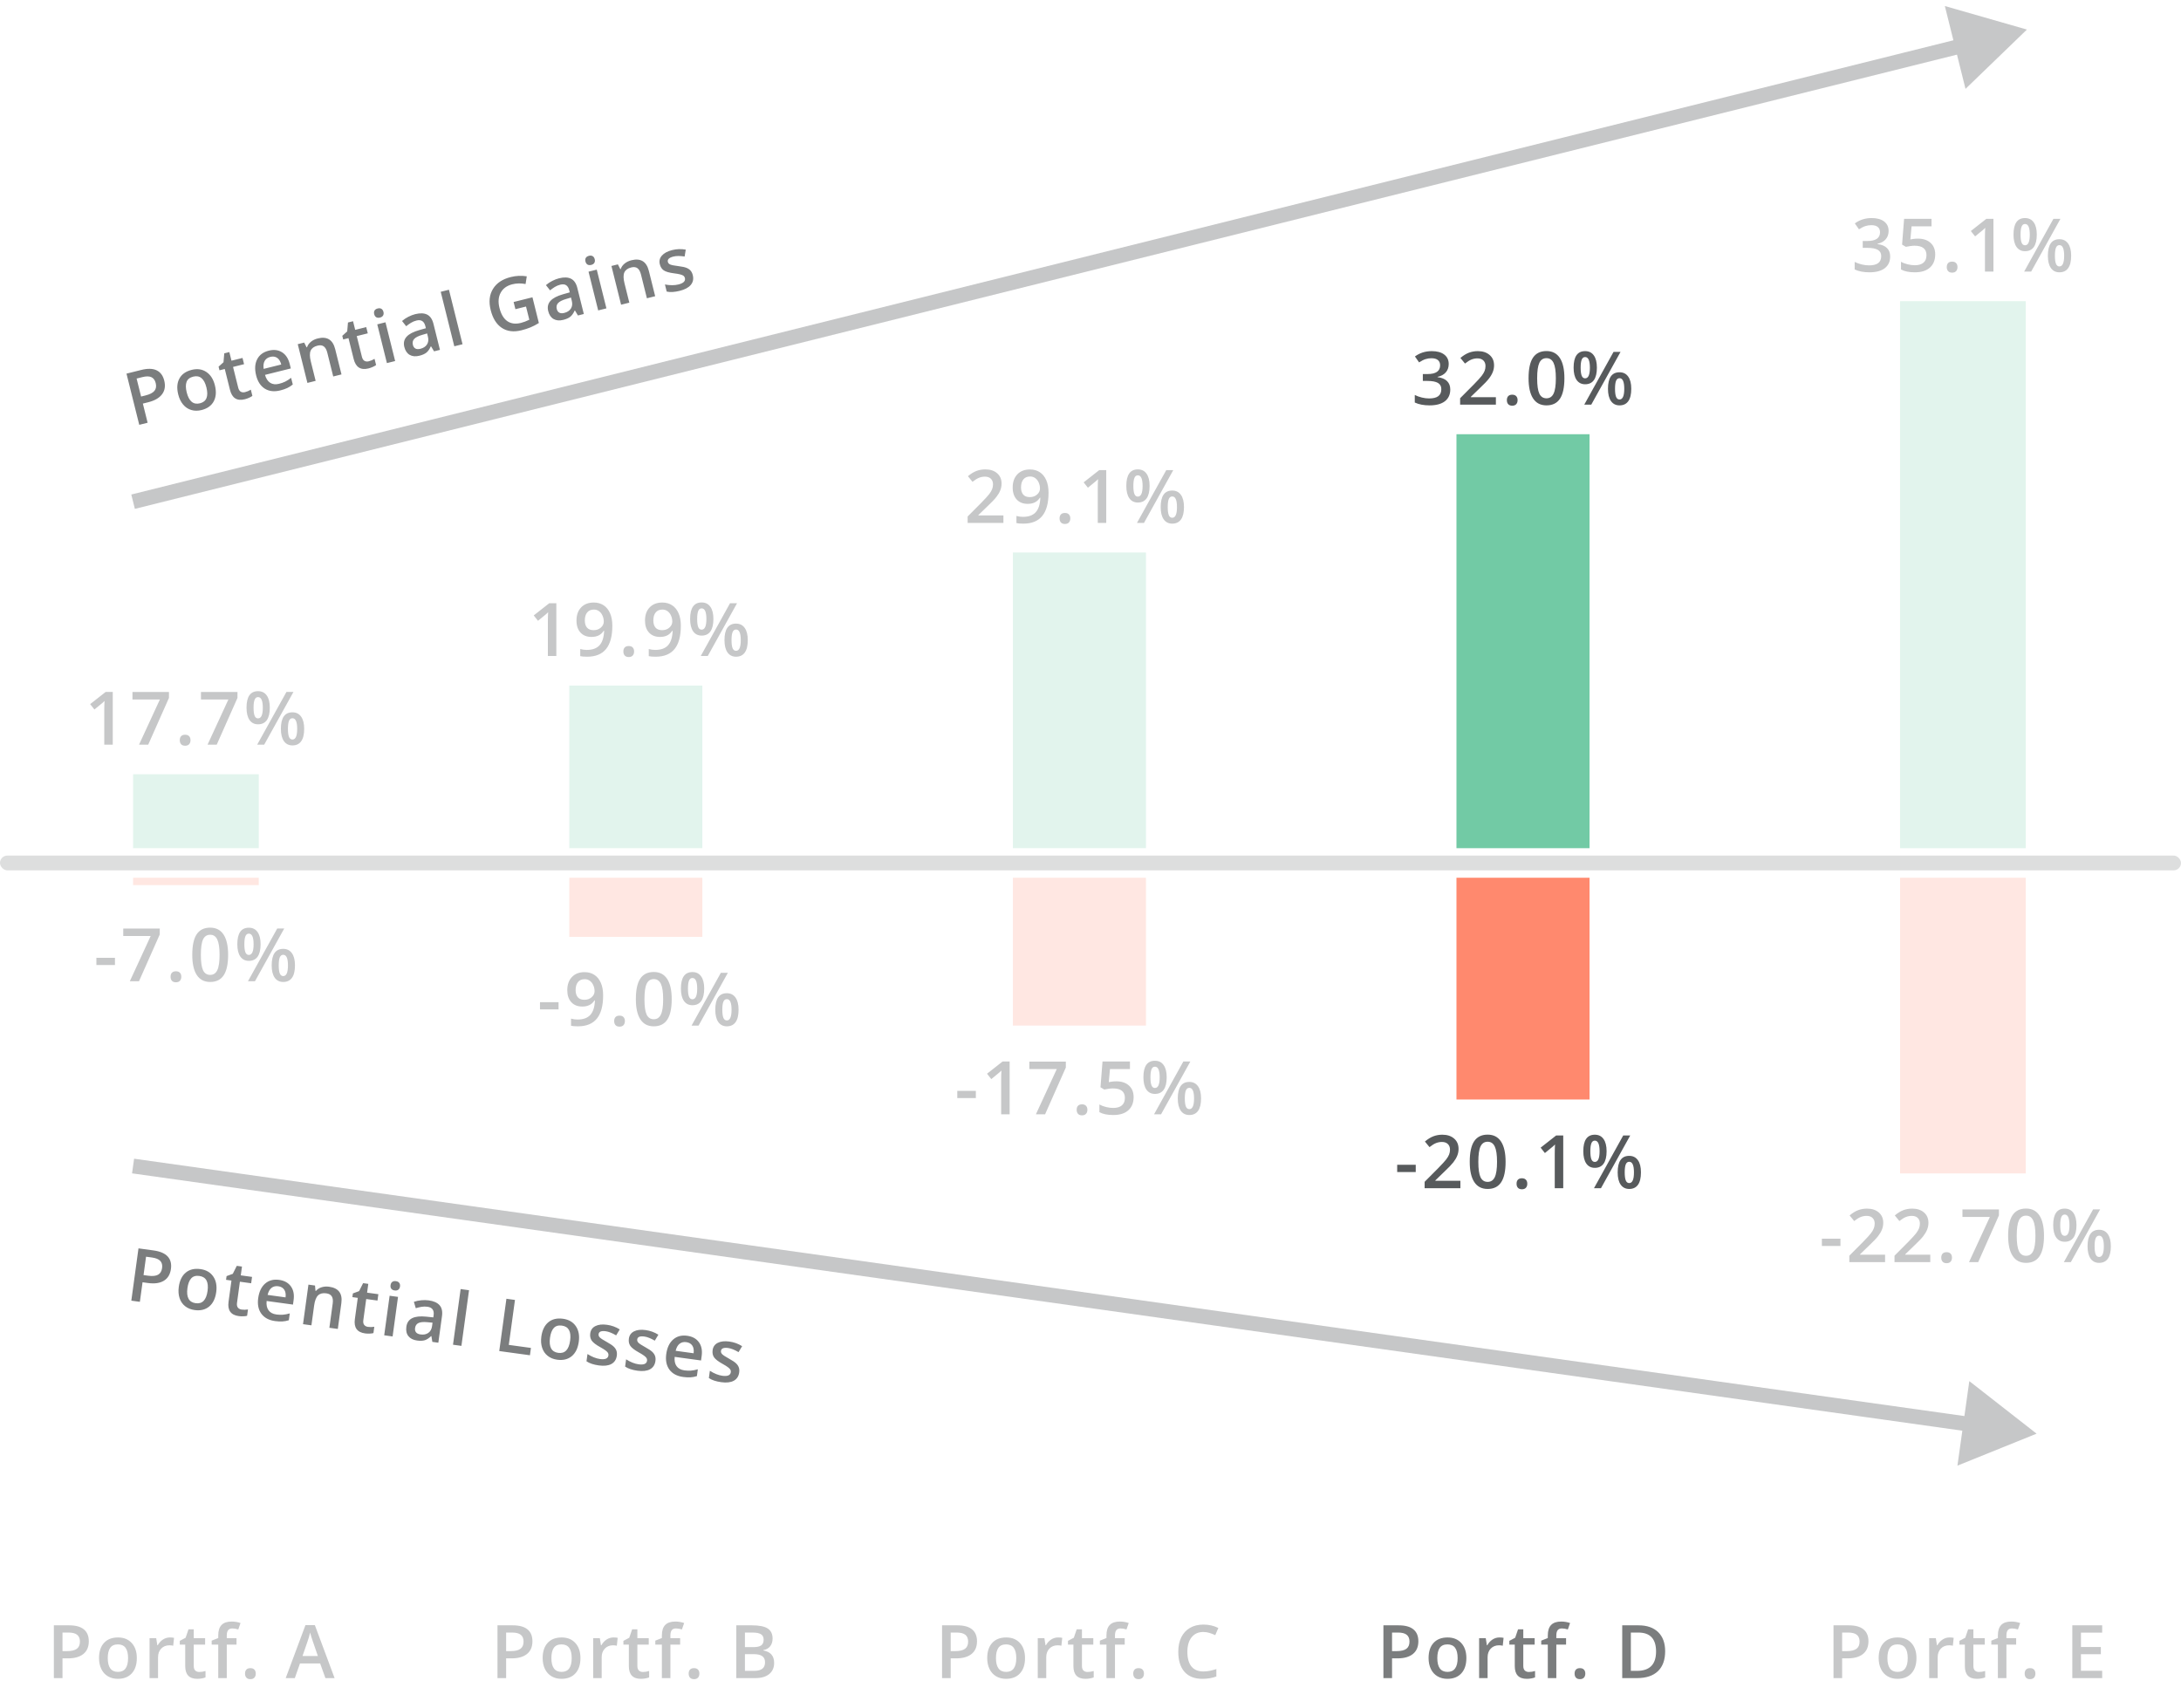 <svg width="295" height="231" viewBox="0 0 295 231" fill="none" xmlns="http://www.w3.org/2000/svg">
<path d="M22.217 51.491C22.397 52.215 22.299 52.828 21.921 53.331C21.543 53.835 20.917 54.196 20.042 54.414L19.322 54.593L19.968 57.185L18.836 57.467L17.108 50.541L19.103 50.043C19.968 49.828 20.66 49.843 21.178 50.09C21.699 50.336 22.045 50.803 22.217 51.491ZM19.084 53.641L19.686 53.491C20.267 53.346 20.668 53.139 20.89 52.869C21.111 52.599 21.168 52.249 21.061 51.82C20.962 51.422 20.766 51.155 20.474 51.02C20.182 50.885 19.778 50.881 19.264 51.01L18.477 51.206L19.084 53.641ZM29.067 52.123C29.28 52.979 29.227 53.702 28.908 54.292C28.589 54.881 28.038 55.274 27.254 55.469C26.765 55.591 26.304 55.588 25.873 55.461C25.442 55.334 25.074 55.088 24.769 54.725C24.464 54.361 24.243 53.907 24.107 53.36C23.895 52.511 23.947 51.793 24.264 51.207C24.581 50.622 25.136 50.23 25.929 50.032C26.687 49.843 27.348 49.939 27.912 50.318C28.476 50.694 28.861 51.296 29.067 52.123ZM25.253 53.074C25.555 54.284 26.152 54.777 27.046 54.555C27.931 54.334 28.222 53.619 27.921 52.409C27.622 51.212 27.027 50.725 26.137 50.947C25.669 51.063 25.368 51.303 25.234 51.665C25.102 52.026 25.109 52.496 25.253 53.074ZM33.146 53.044C33.417 52.976 33.678 52.866 33.929 52.713L34.138 53.551C34.028 53.636 33.88 53.72 33.693 53.803C33.509 53.889 33.313 53.958 33.105 54.01C32.05 54.273 31.384 53.849 31.107 52.737L30.403 49.913L29.687 50.092L29.564 49.599L30.23 49L30.333 47.797L31.02 47.626L31.311 48.791L32.803 48.419L33.013 49.263L31.521 49.635L32.22 52.439C32.287 52.708 32.403 52.89 32.568 52.987C32.735 53.079 32.928 53.098 33.146 53.044ZM37.913 52.811C37.099 53.015 36.401 52.937 35.822 52.578C35.245 52.215 34.853 51.617 34.645 50.783C34.431 49.927 34.477 49.201 34.781 48.605C35.086 48.009 35.611 47.619 36.356 47.433C37.048 47.26 37.646 47.334 38.152 47.654C38.658 47.974 39.003 48.502 39.186 49.238L39.336 49.84L35.845 50.71C35.987 51.215 36.222 51.572 36.55 51.783C36.877 51.99 37.275 52.035 37.746 51.917C38.055 51.84 38.336 51.74 38.587 51.617C38.84 51.49 39.103 51.32 39.376 51.108L39.602 52.013C39.362 52.21 39.11 52.37 38.846 52.493C38.581 52.616 38.27 52.722 37.913 52.811ZM36.566 48.276C36.212 48.364 35.956 48.547 35.797 48.825C35.642 49.102 35.597 49.461 35.663 49.9L38.041 49.307C37.927 48.876 37.741 48.575 37.484 48.404C37.226 48.231 36.92 48.188 36.566 48.276ZM46.19 50.647L45.072 50.926L44.269 47.704C44.168 47.3 44.011 47.019 43.797 46.861C43.586 46.702 43.304 46.667 42.95 46.755C42.479 46.872 42.17 47.097 42.021 47.429C41.872 47.762 41.88 48.255 42.043 48.908L42.694 51.519L41.58 51.797L40.274 46.557L41.145 46.339L41.473 46.987L41.53 46.973C41.626 46.684 41.802 46.436 42.059 46.227C42.315 46.019 42.62 45.871 42.974 45.783C44.231 45.469 45.019 45.952 45.338 47.231L46.19 50.647ZM49.879 48.872C50.15 48.804 50.411 48.694 50.661 48.541L50.871 49.38C50.761 49.464 50.612 49.548 50.425 49.632C50.242 49.718 50.046 49.786 49.838 49.839C48.783 50.102 48.117 49.677 47.839 48.565L47.135 45.742L46.42 45.92L46.297 45.427L46.963 44.828L47.066 43.625L47.753 43.454L48.043 44.62L49.536 44.248L49.746 45.091L48.254 45.463L48.953 48.268C49.02 48.536 49.136 48.718 49.301 48.815C49.468 48.907 49.661 48.926 49.879 48.872ZM53.447 48.838L52.334 49.115L51.028 43.876L52.141 43.598L53.447 48.838ZM50.615 42.504C50.566 42.305 50.581 42.138 50.662 42.004C50.745 41.869 50.888 41.776 51.091 41.726C51.286 41.677 51.451 41.693 51.586 41.774C51.723 41.854 51.816 41.993 51.866 42.192C51.913 42.382 51.895 42.545 51.812 42.683C51.732 42.818 51.593 42.909 51.398 42.958C51.196 43.008 51.026 42.994 50.889 42.914C50.754 42.83 50.662 42.693 50.615 42.504ZM58.711 47.526L58.306 46.852L58.268 46.861C58.095 47.243 57.895 47.524 57.669 47.705C57.441 47.882 57.127 48.021 56.726 48.121C56.211 48.25 55.773 48.211 55.414 48.005C55.057 47.799 54.815 47.442 54.688 46.933C54.554 46.393 54.653 45.936 54.985 45.561C55.318 45.186 55.892 44.884 56.706 44.654L57.604 44.4L57.535 44.12C57.451 43.785 57.31 43.556 57.111 43.431C56.915 43.302 56.652 43.278 56.324 43.36C56.055 43.427 55.808 43.531 55.581 43.671C55.354 43.812 55.141 43.964 54.94 44.128L54.381 43.422C54.629 43.203 54.912 43.013 55.231 42.853C55.549 42.69 55.858 42.571 56.158 42.496C56.825 42.33 57.363 42.35 57.774 42.556C58.187 42.761 58.472 43.175 58.627 43.797L59.507 47.327L58.711 47.526ZM56.864 47.181C57.268 47.08 57.564 46.887 57.751 46.602C57.941 46.314 57.985 45.965 57.883 45.558L57.77 45.103L57.104 45.299C56.584 45.449 56.224 45.633 56.024 45.85C55.825 46.064 55.766 46.332 55.847 46.654C55.905 46.888 56.02 47.053 56.191 47.147C56.361 47.239 56.586 47.25 56.864 47.181ZM62.562 46.565L61.449 46.843L59.611 39.471L60.724 39.193L62.562 46.565ZM69.471 40.852L72.019 40.217L72.886 43.694C72.504 43.934 72.126 44.131 71.755 44.283C71.387 44.436 70.981 44.567 70.535 44.678C69.487 44.94 68.601 44.832 67.878 44.354C67.154 43.874 66.651 43.068 66.369 41.938C66.091 40.823 66.195 39.871 66.679 39.083C67.163 38.291 67.967 37.755 69.091 37.475C69.815 37.294 70.535 37.263 71.251 37.379L71.089 38.421C70.462 38.302 69.867 38.313 69.305 38.453C68.566 38.637 68.04 39.015 67.726 39.587C67.412 40.158 67.355 40.846 67.556 41.652C67.767 42.498 68.121 43.094 68.616 43.441C69.114 43.783 69.726 43.863 70.453 43.682C70.819 43.591 71.2 43.447 71.594 43.252L71.148 41.466L69.713 41.824L69.471 40.852ZM78.172 42.674L77.767 41.999L77.73 42.009C77.556 42.391 77.357 42.672 77.13 42.853C76.902 43.03 76.588 43.169 76.187 43.269C75.672 43.398 75.235 43.359 74.875 43.153C74.518 42.947 74.276 42.59 74.15 42.081C74.015 41.541 74.114 41.084 74.447 40.709C74.779 40.334 75.353 40.032 76.168 39.802L77.066 39.548L76.996 39.268C76.912 38.933 76.771 38.703 76.572 38.579C76.376 38.45 76.113 38.426 75.785 38.508C75.516 38.575 75.269 38.679 75.042 38.819C74.816 38.96 74.602 39.112 74.401 39.276L73.843 38.57C74.09 38.35 74.373 38.161 74.692 38.001C75.01 37.837 75.32 37.718 75.62 37.644C76.286 37.477 76.825 37.498 77.235 37.704C77.648 37.909 77.933 38.323 78.088 38.946L78.968 42.475L78.172 42.674ZM76.325 42.329C76.729 42.228 77.025 42.035 77.212 41.75C77.402 41.462 77.446 41.113 77.344 40.706L77.231 40.251L76.565 40.447C76.046 40.597 75.686 40.781 75.485 40.998C75.287 41.212 75.228 41.48 75.308 41.803C75.366 42.036 75.481 42.2 75.652 42.295C75.823 42.387 76.047 42.398 76.325 42.329ZM82.024 41.713L80.91 41.991L79.604 36.751L80.717 36.473L82.024 41.713ZM79.191 35.379C79.142 35.18 79.157 35.014 79.238 34.88C79.322 34.745 79.465 34.652 79.667 34.602C79.862 34.553 80.027 34.569 80.162 34.649C80.299 34.729 80.392 34.868 80.442 35.068C80.489 35.257 80.471 35.421 80.388 35.559C80.308 35.693 80.17 35.785 79.974 35.833C79.772 35.884 79.602 35.869 79.465 35.789C79.33 35.706 79.239 35.569 79.191 35.379ZM88.618 40.069L87.5 40.348L86.697 37.126C86.596 36.722 86.439 36.441 86.225 36.283C86.014 36.124 85.732 36.089 85.378 36.177C84.907 36.294 84.598 36.519 84.449 36.851C84.301 37.184 84.308 37.677 84.471 38.33L85.122 40.941L84.008 41.218L82.702 35.978L83.574 35.761L83.901 36.409L83.958 36.395C84.054 36.106 84.23 35.858 84.487 35.649C84.743 35.441 85.049 35.293 85.402 35.205C86.659 34.891 87.448 35.374 87.766 36.653L88.618 40.069ZM93.704 37.216C93.831 37.728 93.743 38.167 93.439 38.535C93.134 38.9 92.634 39.169 91.939 39.342C91.241 39.516 90.654 39.55 90.178 39.444L89.938 38.482C90.625 38.613 91.234 38.612 91.764 38.48C92.45 38.309 92.741 38.016 92.638 37.603C92.605 37.47 92.539 37.369 92.441 37.299C92.343 37.23 92.196 37.169 91.998 37.118C91.801 37.066 91.533 37.019 91.193 36.977C90.532 36.893 90.064 36.761 89.791 36.581C89.521 36.4 89.34 36.123 89.247 35.751C89.135 35.302 89.229 34.91 89.527 34.574C89.828 34.234 90.29 33.986 90.912 33.831C91.528 33.677 92.142 33.657 92.754 33.769L92.603 34.698C91.979 34.605 91.475 34.607 91.089 34.703C90.502 34.849 90.25 35.09 90.333 35.425C90.374 35.589 90.485 35.709 90.665 35.785C90.848 35.86 91.221 35.933 91.786 36.003C92.26 36.063 92.613 36.138 92.843 36.228C93.074 36.318 93.259 36.443 93.4 36.602C93.539 36.759 93.641 36.963 93.704 37.216Z" fill="#7B7D7E"/>
<path d="M274.159 4L263.059 0.817L265.853 12.021L274.159 4ZM18.242 68.835L265.668 7.148L265.184 5.207L17.758 66.895L18.242 68.835Z" fill="#C6C7C8"/>
<path d="M23.121 171.649C23.02 172.388 22.7 172.921 22.163 173.248C21.625 173.575 20.909 173.677 20.016 173.555L19.281 173.454L18.918 176.1L17.762 175.942L18.731 168.869L20.767 169.148C21.651 169.269 22.288 169.541 22.677 169.962C23.069 170.384 23.217 170.946 23.121 171.649ZM19.414 172.482L20.028 172.566C20.622 172.647 21.071 172.604 21.377 172.435C21.683 172.267 21.865 171.963 21.925 171.525C21.981 171.118 21.898 170.798 21.677 170.564C21.457 170.33 21.083 170.177 20.558 170.105L19.755 169.995L19.414 172.482ZM29.246 174.78C29.127 175.654 28.809 176.305 28.294 176.734C27.778 177.163 27.12 177.323 26.321 177.213C25.821 177.145 25.394 176.971 25.041 176.693C24.689 176.414 24.438 176.05 24.289 175.599C24.141 175.148 24.105 174.644 24.181 174.086C24.3 173.219 24.615 172.572 25.127 172.146C25.639 171.72 26.3 171.562 27.109 171.673C27.883 171.779 28.462 172.113 28.845 172.675C29.228 173.233 29.362 173.935 29.246 174.78ZM25.352 174.246C25.183 175.482 25.555 176.162 26.467 176.287C27.37 176.411 27.906 175.855 28.076 174.62C28.243 173.397 27.872 172.724 26.962 172.599C26.485 172.534 26.117 172.644 25.858 172.931C25.601 173.218 25.433 173.656 25.352 174.246ZM32.692 177.149C32.969 177.187 33.252 177.182 33.541 177.133L33.424 177.989C33.291 178.026 33.122 178.049 32.917 178.057C32.715 178.069 32.508 178.06 32.295 178.031C31.218 177.884 30.757 177.242 30.912 176.107L31.307 173.224L30.577 173.124L30.646 172.621L31.486 172.312L32.028 171.233L32.73 171.329L32.567 172.519L34.091 172.728L33.973 173.589L32.449 173.38L32.057 176.244C32.019 176.518 32.059 176.731 32.176 176.882C32.297 177.03 32.469 177.119 32.692 177.149ZM37.205 178.704C36.373 178.59 35.754 178.259 35.35 177.71C34.949 177.159 34.806 176.458 34.923 175.607C35.043 174.733 35.355 174.076 35.858 173.635C36.362 173.195 36.995 173.027 37.756 173.131C38.462 173.228 38.991 173.519 39.342 174.004C39.693 174.489 39.816 175.107 39.714 175.859L39.629 176.473L36.064 175.985C36.009 176.506 36.094 176.925 36.321 177.242C36.547 177.556 36.901 177.746 37.381 177.811C37.697 177.855 37.995 177.866 38.273 177.845C38.556 177.821 38.863 177.761 39.195 177.666L39.068 178.59C38.773 178.684 38.48 178.739 38.188 178.755C37.897 178.771 37.569 178.754 37.205 178.704ZM37.638 173.993C37.277 173.943 36.971 174.018 36.72 174.217C36.473 174.416 36.298 174.732 36.196 175.165L38.624 175.498C38.679 175.055 38.618 174.707 38.442 174.453C38.267 174.195 37.999 174.042 37.638 173.993ZM45.693 179.768L44.551 179.612L45.002 176.322C45.059 175.909 45.017 175.59 44.877 175.364C44.74 175.138 44.491 175 44.13 174.951C43.65 174.885 43.279 174.979 43.017 175.232C42.756 175.485 42.579 175.946 42.488 176.613L42.123 179.279L40.986 179.123L41.719 173.773L42.609 173.895L42.673 174.618L42.731 174.626C42.927 174.393 43.183 174.228 43.498 174.13C43.814 174.032 44.153 174.008 44.514 174.057C45.797 174.233 46.35 174.974 46.171 176.28L45.693 179.768ZM49.777 179.49C50.054 179.528 50.338 179.522 50.627 179.473L50.51 180.329C50.376 180.367 50.207 180.39 50.002 180.398C49.8 180.409 49.593 180.401 49.38 180.372C48.303 180.224 47.842 179.583 47.998 178.447L48.393 175.564L47.662 175.464L47.731 174.961L48.572 174.652L49.114 173.573L49.815 173.669L49.652 174.86L51.176 175.068L51.058 175.929L49.534 175.721L49.142 178.584C49.104 178.859 49.144 179.071 49.262 179.222C49.383 179.37 49.554 179.459 49.777 179.49ZM53.103 180.783L51.967 180.627L52.7 175.277L53.836 175.433L53.103 180.783ZM52.826 173.85C52.854 173.647 52.93 173.498 53.055 173.404C53.183 173.309 53.35 173.276 53.556 173.305C53.756 173.332 53.904 173.408 53.998 173.533C54.096 173.658 54.131 173.822 54.103 174.025C54.077 174.219 53.999 174.364 53.871 174.462C53.746 174.556 53.584 174.59 53.384 174.562C53.178 174.534 53.025 174.457 52.928 174.332C52.833 174.204 52.8 174.044 52.826 173.85ZM58.478 181.519L58.352 180.743L58.314 180.738C58.011 181.028 57.721 181.215 57.443 181.299C57.166 181.379 56.823 181.391 56.413 181.335C55.888 181.263 55.496 181.065 55.238 180.74C54.983 180.416 54.892 179.995 54.963 179.475C55.038 178.924 55.3 178.536 55.748 178.312C56.196 178.087 56.841 178.019 57.683 178.108L58.611 178.206L58.65 177.92C58.697 177.579 58.651 177.313 58.513 177.123C58.379 176.93 58.144 176.811 57.808 176.765C57.534 176.728 57.266 176.732 57.003 176.778C56.74 176.824 56.486 176.886 56.238 176.964L55.982 176.101C56.293 175.989 56.626 175.918 56.982 175.888C57.338 175.855 57.669 175.859 57.976 175.901C58.656 175.994 59.149 176.213 59.453 176.557C59.761 176.901 59.871 177.391 59.784 178.027L59.29 181.631L58.478 181.519ZM56.891 180.513C57.303 180.57 57.65 180.501 57.929 180.306C58.213 180.108 58.383 179.801 58.44 179.385L58.504 178.921L57.813 178.855C57.275 178.802 56.872 178.838 56.605 178.966C56.341 179.091 56.187 179.318 56.142 179.647C56.109 179.885 56.155 180.081 56.279 180.232C56.403 180.381 56.607 180.474 56.891 180.513ZM62.41 182.058L61.273 181.902L62.305 174.375L63.441 174.531L62.41 182.058ZM67.528 182.759L68.497 175.686L69.653 175.845L68.82 181.926L71.814 182.336L71.678 183.327L67.528 182.759ZM78.286 181.497C78.167 182.371 77.849 183.023 77.334 183.452C76.818 183.88 76.161 184.04 75.361 183.93C74.861 183.862 74.434 183.689 74.082 183.41C73.729 183.132 73.478 182.767 73.33 182.317C73.181 181.866 73.145 181.361 73.221 180.804C73.34 179.936 73.656 179.289 74.167 178.863C74.679 178.437 75.34 178.28 76.149 178.39C76.923 178.496 77.502 178.83 77.885 179.392C78.268 179.951 78.402 180.652 78.286 181.497ZM74.392 180.964C74.223 182.199 74.595 182.879 75.507 183.004C76.41 183.128 76.947 182.572 77.116 181.337C77.283 180.115 76.912 179.441 76.003 179.317C75.525 179.251 75.157 179.362 74.898 179.648C74.641 179.935 74.473 180.374 74.392 180.964ZM83.429 183.385C83.358 183.907 83.112 184.282 82.693 184.511C82.275 184.736 81.711 184.8 81.001 184.703C80.288 184.605 79.731 184.419 79.328 184.144L79.463 183.162C80.052 183.538 80.617 183.763 81.159 183.838C81.859 183.933 82.238 183.77 82.296 183.348C82.314 183.212 82.291 183.094 82.226 182.993C82.161 182.892 82.046 182.781 81.882 182.66C81.718 182.539 81.486 182.396 81.187 182.23C80.604 181.907 80.219 181.611 80.032 181.342C79.849 181.074 79.783 180.75 79.835 180.369C79.898 179.911 80.13 179.581 80.533 179.38C80.938 179.176 81.459 179.118 82.094 179.205C82.723 179.291 83.301 179.5 83.827 179.831L83.342 180.637C82.797 180.32 82.329 180.134 81.935 180.08C81.335 179.998 81.012 180.128 80.965 180.469C80.942 180.637 81 180.79 81.139 180.927C81.281 181.065 81.601 181.271 82.099 181.546C82.517 181.778 82.817 181.978 82.997 182.148C83.178 182.317 83.304 182.502 83.375 182.702C83.446 182.899 83.464 183.127 83.429 183.385ZM88.653 184.1C88.582 184.623 88.336 184.998 87.917 185.227C87.499 185.452 86.935 185.516 86.225 185.419C85.513 185.321 84.955 185.135 84.552 184.859L84.687 183.877C85.276 184.254 85.841 184.479 86.383 184.553C87.083 184.649 87.462 184.486 87.52 184.063C87.538 183.928 87.515 183.81 87.45 183.709C87.385 183.608 87.271 183.497 87.106 183.376C86.942 183.255 86.711 183.111 86.411 182.945C85.828 182.622 85.443 182.326 85.257 182.058C85.073 181.79 85.007 181.465 85.06 181.085C85.122 180.627 85.355 180.297 85.757 180.096C86.163 179.892 86.683 179.833 87.319 179.92C87.948 180.007 88.525 180.215 89.051 180.547L88.566 181.353C88.022 181.035 87.553 180.849 87.159 180.796C86.559 180.713 86.236 180.843 86.189 181.185C86.166 181.353 86.224 181.505 86.363 181.643C86.505 181.78 86.825 181.987 87.323 182.262C87.742 182.493 88.041 182.694 88.222 182.863C88.402 183.032 88.528 183.217 88.599 183.418C88.671 183.615 88.689 183.842 88.653 184.1ZM92.398 186.264C91.566 186.15 90.947 185.819 90.543 185.271C90.142 184.72 90 184.018 90.116 183.167C90.236 182.293 90.548 181.636 91.052 181.196C91.556 180.755 92.188 180.587 92.949 180.692C93.656 180.788 94.184 181.079 94.535 181.564C94.886 182.049 95.01 182.668 94.907 183.419L94.823 184.033L91.257 183.545C91.202 184.067 91.288 184.486 91.514 184.802C91.74 185.116 92.094 185.306 92.574 185.372C92.89 185.415 93.188 185.426 93.467 185.405C93.749 185.381 94.056 185.322 94.388 185.226L94.262 186.15C93.966 186.244 93.673 186.299 93.381 186.315C93.09 186.331 92.762 186.314 92.398 186.264ZM92.831 181.553C92.47 181.503 92.164 181.578 91.913 181.777C91.666 181.976 91.491 182.292 91.389 182.725L93.818 183.058C93.872 182.615 93.811 182.267 93.636 182.013C93.461 181.756 93.192 181.602 92.831 181.553ZM99.982 185.652C99.911 186.174 99.665 186.55 99.246 186.778C98.828 187.004 98.264 187.068 97.554 186.97C96.842 186.873 96.284 186.686 95.881 186.411L96.016 185.429C96.605 185.805 97.171 186.031 97.712 186.105C98.412 186.201 98.791 186.037 98.849 185.615C98.867 185.48 98.844 185.361 98.779 185.26C98.714 185.16 98.6 185.049 98.435 184.928C98.271 184.806 98.04 184.663 97.74 184.497C97.157 184.174 96.772 183.878 96.585 183.61C96.402 183.341 96.336 183.017 96.389 182.636C96.451 182.178 96.684 181.849 97.086 181.648C97.492 181.444 98.012 181.385 98.648 181.472C99.276 181.558 99.854 181.767 100.38 182.099L99.895 182.905C99.351 182.587 98.882 182.401 98.488 182.347C97.888 182.265 97.565 182.395 97.518 182.737C97.495 182.905 97.553 183.057 97.692 183.194C97.834 183.332 98.154 183.539 98.652 183.814C99.07 184.045 99.37 184.246 99.55 184.415C99.731 184.584 99.857 184.769 99.928 184.969C99.999 185.166 100.018 185.394 99.982 185.652Z" fill="#7B7D7E"/>
<path d="M275.467 193.935L266.368 186.826L264.76 198.26L275.467 193.935ZM17.861 158.721L266.415 193.672L266.694 191.692L18.139 156.74L17.861 158.721Z" fill="#C6C7C8"/>
<rect y="115.734" width="295" height="2" rx="1" fill="#DDDEDE"/>
<path d="M12.012 222.02C12.012 222.765 11.768 223.336 11.28 223.733C10.792 224.131 10.097 224.329 9.195 224.329H8.453V227H7.286V219.861H9.341C10.233 219.861 10.901 220.044 11.343 220.408C11.789 220.773 12.012 221.31 12.012 222.02ZM8.453 223.348H9.073C9.672 223.348 10.111 223.243 10.391 223.035C10.671 222.827 10.811 222.501 10.811 222.059C10.811 221.648 10.686 221.342 10.435 221.141C10.184 220.939 9.794 220.838 9.263 220.838H8.453V223.348ZM18.506 224.29C18.506 225.172 18.28 225.861 17.827 226.355C17.375 226.85 16.745 227.098 15.938 227.098C15.433 227.098 14.987 226.984 14.6 226.756C14.212 226.528 13.915 226.201 13.706 225.774C13.498 225.348 13.394 224.853 13.394 224.29C13.394 223.414 13.618 222.731 14.068 222.239C14.517 221.748 15.15 221.502 15.967 221.502C16.748 221.502 17.367 221.754 17.823 222.259C18.278 222.76 18.506 223.437 18.506 224.29ZM14.575 224.29C14.575 225.537 15.036 226.16 15.957 226.16C16.869 226.16 17.324 225.537 17.324 224.29C17.324 223.056 16.865 222.439 15.947 222.439C15.466 222.439 15.116 222.599 14.898 222.918C14.683 223.237 14.575 223.694 14.575 224.29ZM22.969 221.502C23.2 221.502 23.39 221.518 23.54 221.551L23.427 222.62C23.265 222.581 23.096 222.562 22.92 222.562C22.461 222.562 22.088 222.711 21.802 223.011C21.518 223.31 21.377 223.699 21.377 224.178V227H20.229V221.6H21.128L21.279 222.552H21.338C21.517 222.229 21.75 221.974 22.036 221.785C22.326 221.596 22.637 221.502 22.969 221.502ZM26.957 226.17C27.237 226.17 27.517 226.126 27.797 226.038V226.902C27.67 226.958 27.506 227.003 27.304 227.039C27.105 227.078 26.899 227.098 26.684 227.098C25.597 227.098 25.053 226.525 25.053 225.379V222.469H24.316V221.961L25.107 221.541L25.497 220.398H26.206V221.6H27.744V222.469H26.206V225.359C26.206 225.636 26.274 225.841 26.41 225.975C26.55 226.105 26.733 226.17 26.957 226.17ZM31.991 222.469H30.673V227H29.52V222.469H28.632V221.932L29.52 221.58V221.229C29.52 220.59 29.67 220.118 29.97 219.812C30.269 219.503 30.727 219.349 31.342 219.349C31.745 219.349 32.143 219.415 32.533 219.549L32.23 220.418C31.947 220.327 31.677 220.281 31.42 220.281C31.16 220.281 30.969 220.363 30.849 220.525C30.731 220.685 30.673 220.926 30.673 221.248V221.6H31.991V222.469ZM33.143 226.39C33.143 226.152 33.205 225.97 33.329 225.843C33.452 225.716 33.631 225.652 33.866 225.652C34.103 225.652 34.284 225.719 34.408 225.853C34.532 225.983 34.593 226.162 34.593 226.39C34.593 226.621 34.53 226.805 34.403 226.941C34.279 227.075 34.1 227.142 33.866 227.142C33.631 227.142 33.452 227.075 33.329 226.941C33.205 226.808 33.143 226.624 33.143 226.39ZM44.016 227L43.303 225.018H40.574L39.876 227H38.645L41.316 219.832H42.586L45.257 227H44.016ZM42.996 224.012L42.327 222.068C42.278 221.938 42.21 221.733 42.122 221.453C42.037 221.173 41.979 220.968 41.946 220.838C41.858 221.238 41.73 221.676 41.56 222.151L40.916 224.012H42.996Z" fill="#C6C7C8"/>
<path d="M72.017 222.02C72.017 222.765 71.773 223.336 71.285 223.733C70.796 224.131 70.102 224.329 69.2 224.329H68.458V227H67.291V219.861H69.346C70.238 219.861 70.906 220.044 71.348 220.408C71.794 220.773 72.017 221.31 72.017 222.02ZM68.458 223.348H69.078C69.677 223.348 70.116 223.243 70.396 223.035C70.676 222.827 70.816 222.501 70.816 222.059C70.816 221.648 70.691 221.342 70.44 221.141C70.189 220.939 69.799 220.838 69.268 220.838H68.458V223.348ZM78.511 224.29C78.511 225.172 78.285 225.861 77.832 226.355C77.38 226.85 76.75 227.098 75.943 227.098C75.438 227.098 74.992 226.984 74.605 226.756C74.217 226.528 73.919 226.201 73.711 225.774C73.503 225.348 73.399 224.853 73.399 224.29C73.399 223.414 73.623 222.731 74.073 222.239C74.522 221.748 75.155 221.502 75.972 221.502C76.753 221.502 77.372 221.754 77.827 222.259C78.283 222.76 78.511 223.437 78.511 224.29ZM74.58 224.29C74.58 225.537 75.041 226.16 75.962 226.16C76.874 226.16 77.329 225.537 77.329 224.29C77.329 223.056 76.87 222.439 75.952 222.439C75.471 222.439 75.121 222.599 74.903 222.918C74.688 223.237 74.58 223.694 74.58 224.29ZM82.973 221.502C83.205 221.502 83.395 221.518 83.545 221.551L83.432 222.62C83.27 222.581 83.1 222.562 82.925 222.562C82.466 222.562 82.093 222.711 81.806 223.011C81.523 223.31 81.382 223.699 81.382 224.178V227H80.234V221.6H81.133L81.284 222.552H81.343C81.522 222.229 81.754 221.974 82.041 221.785C82.331 221.596 82.641 221.502 82.973 221.502ZM86.962 226.17C87.242 226.17 87.522 226.126 87.802 226.038V226.902C87.675 226.958 87.511 227.003 87.309 227.039C87.11 227.078 86.904 227.098 86.689 227.098C85.602 227.098 85.058 226.525 85.058 225.379V222.469H84.321V221.961L85.112 221.541L85.502 220.398H86.21V221.6H87.748V222.469H86.21V225.359C86.21 225.636 86.279 225.841 86.415 225.975C86.555 226.105 86.738 226.17 86.962 226.17ZM91.996 222.469H90.678V227H89.525V222.469H88.637V221.932L89.525 221.58V221.229C89.525 220.59 89.675 220.118 89.975 219.812C90.274 219.503 90.731 219.349 91.347 219.349C91.75 219.349 92.147 219.415 92.538 219.549L92.235 220.418C91.952 220.327 91.682 220.281 91.425 220.281C91.164 220.281 90.974 220.363 90.853 220.525C90.736 220.685 90.678 220.926 90.678 221.248V221.6H91.996V222.469ZM93.148 226.39C93.148 226.152 93.21 225.97 93.334 225.843C93.457 225.716 93.636 225.652 93.871 225.652C94.108 225.652 94.289 225.719 94.413 225.853C94.536 225.983 94.598 226.162 94.598 226.39C94.598 226.621 94.535 226.805 94.408 226.941C94.284 227.075 94.105 227.142 93.871 227.142C93.636 227.142 93.457 227.075 93.334 226.941C93.21 226.808 93.148 226.624 93.148 226.39ZM99.593 219.861H101.712C102.695 219.861 103.404 220.005 103.841 220.291C104.28 220.577 104.5 221.03 104.5 221.648C104.5 222.065 104.392 222.412 104.178 222.688C103.963 222.965 103.653 223.139 103.25 223.211V223.26C103.751 223.354 104.119 223.541 104.353 223.821C104.591 224.098 104.71 224.474 104.71 224.949C104.71 225.59 104.485 226.093 104.036 226.458C103.59 226.819 102.968 227 102.171 227H99.593V219.861ZM100.76 222.811H101.883C102.371 222.811 102.727 222.734 102.952 222.581C103.177 222.425 103.289 222.161 103.289 221.79C103.289 221.455 103.167 221.212 102.923 221.062C102.682 220.913 102.298 220.838 101.77 220.838H100.76V222.811ZM100.76 223.758V226.019H102C102.488 226.019 102.856 225.926 103.103 225.74C103.354 225.551 103.479 225.255 103.479 224.852C103.479 224.48 103.352 224.205 103.098 224.026C102.845 223.847 102.459 223.758 101.941 223.758H100.76Z" fill="#C6C7C8"/>
<path d="M132.149 222.02C132.149 222.765 131.905 223.336 131.417 223.733C130.928 224.131 130.233 224.329 129.332 224.329H128.589V227H127.422V219.861H129.478C130.37 219.861 131.037 220.044 131.48 220.408C131.926 220.773 132.149 221.31 132.149 222.02ZM128.589 223.348H129.21C129.809 223.348 130.248 223.243 130.528 223.035C130.808 222.827 130.948 222.501 130.948 222.059C130.948 221.648 130.823 221.342 130.572 221.141C130.321 220.939 129.931 220.838 129.4 220.838H128.589V223.348ZM138.643 224.29C138.643 225.172 138.417 225.861 137.964 226.355C137.512 226.85 136.882 227.098 136.074 227.098C135.57 227.098 135.124 226.984 134.737 226.756C134.349 226.528 134.051 226.201 133.843 225.774C133.635 225.348 133.53 224.853 133.53 224.29C133.53 223.414 133.755 222.731 134.204 222.239C134.654 221.748 135.287 221.502 136.104 221.502C136.885 221.502 137.503 221.754 137.959 222.259C138.415 222.76 138.643 223.437 138.643 224.29ZM134.712 224.29C134.712 225.537 135.173 226.16 136.094 226.16C137.005 226.16 137.461 225.537 137.461 224.29C137.461 223.056 137.002 222.439 136.084 222.439C135.602 222.439 135.252 222.599 135.034 222.918C134.82 223.237 134.712 223.694 134.712 224.29ZM143.105 221.502C143.336 221.502 143.527 221.518 143.677 221.551L143.564 222.62C143.401 222.581 143.232 222.562 143.056 222.562C142.597 222.562 142.225 222.711 141.938 223.011C141.655 223.31 141.513 223.699 141.513 224.178V227H140.366V221.6H141.264L141.416 222.552H141.474C141.653 222.229 141.886 221.974 142.173 221.785C142.462 221.596 142.773 221.502 143.105 221.502ZM147.094 226.17C147.374 226.17 147.654 226.126 147.934 226.038V226.902C147.807 226.958 147.643 227.003 147.441 227.039C147.242 227.078 147.036 227.098 146.821 227.098C145.733 227.098 145.19 226.525 145.19 225.379V222.469H144.453V221.961L145.244 221.541L145.634 220.398H146.342V221.6H147.88V222.469H146.342V225.359C146.342 225.636 146.411 225.841 146.547 225.975C146.687 226.105 146.87 226.17 147.094 226.17ZM152.128 222.469H150.81V227H149.657V222.469H148.769V221.932L149.657 221.58V221.229C149.657 220.59 149.807 220.118 150.106 219.812C150.406 219.503 150.863 219.349 151.479 219.349C151.882 219.349 152.279 219.415 152.67 219.549L152.367 220.418C152.084 220.327 151.814 220.281 151.557 220.281C151.296 220.281 151.106 220.363 150.985 220.525C150.868 220.685 150.81 220.926 150.81 221.248V221.6H152.128V222.469ZM153.28 226.39C153.28 226.152 153.342 225.97 153.465 225.843C153.589 225.716 153.768 225.652 154.003 225.652C154.24 225.652 154.421 225.719 154.545 225.853C154.668 225.983 154.73 226.162 154.73 226.39C154.73 226.621 154.667 226.805 154.54 226.941C154.416 227.075 154.237 227.142 154.003 227.142C153.768 227.142 153.589 227.075 153.465 226.941C153.342 226.808 153.28 226.624 153.28 226.39ZM162.762 220.76C162.091 220.76 161.564 220.997 161.179 221.473C160.795 221.948 160.603 222.604 160.603 223.44C160.603 224.316 160.787 224.979 161.155 225.428C161.526 225.877 162.062 226.102 162.762 226.102C163.064 226.102 163.357 226.072 163.64 226.014C163.924 225.952 164.218 225.874 164.524 225.779V226.78C163.964 226.992 163.33 227.098 162.62 227.098C161.575 227.098 160.773 226.782 160.213 226.15C159.653 225.516 159.373 224.609 159.373 223.431C159.373 222.688 159.508 222.039 159.778 221.482C160.052 220.926 160.445 220.499 160.96 220.203C161.474 219.907 162.078 219.759 162.771 219.759C163.5 219.759 164.174 219.912 164.793 220.218L164.373 221.189C164.132 221.076 163.876 220.976 163.606 220.892C163.339 220.804 163.058 220.76 162.762 220.76Z" fill="#C6C7C8"/>
<path d="M191.846 222.02C191.846 222.765 191.602 223.336 191.114 223.733C190.625 224.131 189.93 224.329 189.029 224.329H188.287V227H187.12V219.861H189.175C190.067 219.861 190.734 220.044 191.177 220.408C191.623 220.773 191.846 221.31 191.846 222.02ZM188.287 223.348H188.907C189.506 223.348 189.945 223.243 190.225 223.035C190.505 222.827 190.645 222.501 190.645 222.059C190.645 221.648 190.52 221.342 190.269 221.141C190.018 220.939 189.628 220.838 189.097 220.838H188.287V223.348ZM198.34 224.29C198.34 225.172 198.114 225.861 197.661 226.355C197.209 226.85 196.579 227.098 195.771 227.098C195.267 227.098 194.821 226.984 194.434 226.756C194.046 226.528 193.748 226.201 193.54 225.774C193.332 225.348 193.228 224.853 193.228 224.29C193.228 223.414 193.452 222.731 193.901 222.239C194.351 221.748 194.984 221.502 195.801 221.502C196.582 221.502 197.201 221.754 197.656 222.259C198.112 222.76 198.34 223.437 198.34 224.29ZM194.409 224.29C194.409 225.537 194.87 226.16 195.791 226.16C196.702 226.16 197.158 225.537 197.158 224.29C197.158 223.056 196.699 222.439 195.781 222.439C195.299 222.439 194.95 222.599 194.731 222.918C194.517 223.237 194.409 223.694 194.409 224.29ZM202.802 221.502C203.033 221.502 203.224 221.518 203.374 221.551L203.261 222.62C203.099 222.581 202.929 222.562 202.754 222.562C202.295 222.562 201.922 222.711 201.635 223.011C201.352 223.31 201.211 223.699 201.211 224.178V227H200.063V221.6H200.962L201.113 222.552H201.171C201.351 222.229 201.583 221.974 201.87 221.785C202.159 221.596 202.47 221.502 202.802 221.502ZM206.791 226.17C207.071 226.17 207.351 226.126 207.631 226.038V226.902C207.504 226.958 207.34 227.003 207.138 227.039C206.939 227.078 206.733 227.098 206.518 227.098C205.431 227.098 204.887 226.525 204.887 225.379V222.469H204.15V221.961L204.941 221.541L205.331 220.398H206.039V221.6H207.577V222.469H206.039V225.359C206.039 225.636 206.108 225.841 206.244 225.975C206.384 226.105 206.567 226.17 206.791 226.17ZM211.825 222.469H210.507V227H209.354V222.469H208.466V221.932L209.354 221.58V221.229C209.354 220.59 209.504 220.118 209.804 219.812C210.103 219.503 210.56 219.349 211.176 219.349C211.579 219.349 211.976 219.415 212.367 219.549L212.064 220.418C211.781 220.327 211.511 220.281 211.254 220.281C210.993 220.281 210.803 220.363 210.682 220.525C210.565 220.685 210.507 220.926 210.507 221.248V221.6H211.825V222.469ZM212.977 226.39C212.977 226.152 213.039 225.97 213.163 225.843C213.286 225.716 213.465 225.652 213.7 225.652C213.937 225.652 214.118 225.719 214.242 225.853C214.365 225.983 214.427 226.162 214.427 226.39C214.427 226.621 214.364 226.805 214.237 226.941C214.113 227.075 213.934 227.142 213.7 227.142C213.465 227.142 213.286 227.075 213.163 226.941C213.039 226.808 212.977 226.624 212.977 226.39ZM225.227 223.362C225.227 224.541 224.9 225.442 224.246 226.067C223.591 226.689 222.649 227 221.419 227H219.421V219.861H221.629C222.765 219.861 223.648 220.167 224.28 220.779C224.911 221.391 225.227 222.252 225.227 223.362ZM223.997 223.401C223.997 221.692 223.198 220.838 221.599 220.838H220.588V226.019H221.419C223.137 226.019 223.997 225.146 223.997 223.401Z" fill="#7B7D7E"/>
<path d="M252.725 222.02C252.725 222.765 252.481 223.336 251.993 223.733C251.504 224.131 250.809 224.329 249.908 224.329H249.165V227H247.998V219.861H250.054C250.946 219.861 251.613 220.044 252.056 220.408C252.502 220.773 252.725 221.31 252.725 222.02ZM249.165 223.348H249.786C250.385 223.348 250.824 223.243 251.104 223.035C251.384 222.827 251.524 222.501 251.524 222.059C251.524 221.648 251.399 221.342 251.148 221.141C250.897 220.939 250.507 220.838 249.976 220.838H249.165V223.348ZM259.219 224.29C259.219 225.172 258.993 225.861 258.54 226.355C258.088 226.85 257.458 227.098 256.65 227.098C256.146 227.098 255.7 226.984 255.313 226.756C254.925 226.528 254.627 226.201 254.419 225.774C254.211 225.348 254.106 224.853 254.106 224.29C254.106 223.414 254.331 222.731 254.78 222.239C255.229 221.748 255.863 221.502 256.68 221.502C257.461 221.502 258.079 221.754 258.535 222.259C258.991 222.76 259.219 223.437 259.219 224.29ZM255.288 224.29C255.288 225.537 255.749 226.16 256.67 226.16C257.581 226.16 258.037 225.537 258.037 224.29C258.037 223.056 257.578 222.439 256.66 222.439C256.178 222.439 255.828 222.599 255.61 222.918C255.396 223.237 255.288 223.694 255.288 224.29ZM263.681 221.502C263.912 221.502 264.103 221.518 264.253 221.551L264.14 222.62C263.977 222.581 263.808 222.562 263.632 222.562C263.173 222.562 262.801 222.711 262.514 223.011C262.231 223.31 262.089 223.699 262.089 224.178V227H260.942V221.6H261.84L261.992 222.552H262.05C262.229 222.229 262.462 221.974 262.749 221.785C263.038 221.596 263.349 221.502 263.681 221.502ZM267.67 226.17C267.95 226.17 268.23 226.126 268.51 226.038V226.902C268.383 226.958 268.219 227.003 268.017 227.039C267.818 227.078 267.612 227.098 267.397 227.098C266.309 227.098 265.766 226.525 265.766 225.379V222.469H265.029V221.961L265.82 221.541L266.21 220.398H266.918V221.6H268.456V222.469H266.918V225.359C266.918 225.636 266.987 225.841 267.123 225.975C267.263 226.105 267.446 226.17 267.67 226.17ZM272.704 222.469H271.386V227H270.233V222.469H269.345V221.932L270.233 221.58V221.229C270.233 220.59 270.383 220.118 270.682 219.812C270.982 219.503 271.439 219.349 272.054 219.349C272.458 219.349 272.855 219.415 273.246 219.549L272.943 220.418C272.66 220.327 272.39 220.281 272.133 220.281C271.872 220.281 271.682 220.363 271.561 220.525C271.444 220.685 271.386 220.926 271.386 221.248V221.6H272.704V222.469ZM273.856 226.39C273.856 226.152 273.918 225.97 274.041 225.843C274.165 225.716 274.344 225.652 274.579 225.652C274.816 225.652 274.997 225.719 275.121 225.853C275.244 225.983 275.306 226.162 275.306 226.39C275.306 226.621 275.243 226.805 275.116 226.941C274.992 227.075 274.813 227.142 274.579 227.142C274.344 227.142 274.165 227.075 274.041 226.941C273.918 226.808 273.856 226.624 273.856 226.39ZM284.338 227H280.3V219.861H284.338V220.848H281.467V222.791H284.158V223.768H281.467V226.009H284.338V227Z" fill="#C6C7C8"/>
<path d="M15.251 100.736H14.103V96.127C14.103 95.577 14.116 95.141 14.142 94.818C14.068 94.897 13.975 94.983 13.864 95.077C13.757 95.171 13.392 95.471 12.77 95.976L12.194 95.248L14.294 93.598H15.251V100.736ZM18.805 100.736L21.627 94.618H17.916V93.607H22.853V94.408L20.045 100.736H18.805ZM24.317 100.126C24.317 99.888 24.379 99.706 24.503 99.579C24.627 99.452 24.806 99.389 25.04 99.389C25.278 99.389 25.458 99.455 25.582 99.589C25.706 99.719 25.768 99.898 25.768 100.126C25.768 100.357 25.704 100.541 25.577 100.678C25.453 100.811 25.274 100.878 25.04 100.878C24.806 100.878 24.627 100.811 24.503 100.678C24.379 100.544 24.317 100.36 24.317 100.126ZM28.072 100.736L30.894 94.618H27.183V93.607H32.12V94.408L29.312 100.736H28.072ZM34.297 95.736C34.297 96.221 34.344 96.583 34.439 96.82C34.533 97.058 34.688 97.177 34.903 97.177C35.332 97.177 35.547 96.697 35.547 95.736C35.547 94.776 35.332 94.296 34.903 94.296C34.688 94.296 34.533 94.415 34.439 94.652C34.344 94.89 34.297 95.251 34.297 95.736ZM36.494 95.727C36.494 96.475 36.359 97.038 36.089 97.416C35.822 97.79 35.427 97.978 34.903 97.978C34.408 97.978 34.024 97.784 33.75 97.397C33.48 97.006 33.345 96.449 33.345 95.727C33.345 94.239 33.864 93.495 34.903 93.495C35.414 93.495 35.806 93.689 36.079 94.076C36.356 94.46 36.494 95.01 36.494 95.727ZM38.946 98.588C38.946 99.073 38.993 99.436 39.087 99.677C39.185 99.918 39.341 100.038 39.556 100.038C39.982 100.038 40.196 99.555 40.196 98.588C40.196 97.634 39.982 97.157 39.556 97.157C39.341 97.157 39.185 97.274 39.087 97.509C38.993 97.743 38.946 98.103 38.946 98.588ZM41.143 98.588C41.143 99.337 41.008 99.898 40.737 100.272C40.467 100.647 40.073 100.834 39.556 100.834C39.061 100.834 38.677 100.642 38.404 100.258C38.13 99.87 37.993 99.314 37.993 98.588C37.993 97.1 38.514 96.356 39.556 96.356C40.057 96.356 40.446 96.549 40.723 96.933C41.003 97.317 41.143 97.868 41.143 98.588ZM39.693 93.598L35.733 100.736H34.785L38.745 93.598H39.693Z" fill="#C6C7C8"/>
<path d="M13.039 130.542V129.565H15.549V130.542H13.039ZM17.56 132.734L20.382 126.616H16.671V125.605H21.608V126.406L18.8 132.734H17.56ZM23.072 132.124C23.072 131.886 23.134 131.704 23.258 131.577C23.381 131.45 23.561 131.387 23.795 131.387C24.033 131.387 24.213 131.453 24.337 131.587C24.461 131.717 24.523 131.896 24.523 132.124C24.523 132.355 24.459 132.539 24.332 132.676C24.208 132.809 24.029 132.876 23.795 132.876C23.561 132.876 23.381 132.809 23.258 132.676C23.134 132.542 23.072 132.358 23.072 132.124ZM30.855 129.165C30.855 130.405 30.655 131.326 30.255 131.929C29.857 132.531 29.249 132.832 28.428 132.832C27.634 132.832 27.032 132.521 26.622 131.899C26.212 131.278 26.006 130.366 26.006 129.165C26.006 127.905 26.205 126.978 26.602 126.382C27.003 125.783 27.611 125.483 28.428 125.483C29.226 125.483 29.83 125.796 30.24 126.421C30.65 127.046 30.855 127.961 30.855 129.165ZM27.169 129.165C27.169 130.138 27.268 130.833 27.466 131.25C27.668 131.667 27.989 131.875 28.428 131.875C28.868 131.875 29.188 131.663 29.39 131.24C29.595 130.817 29.698 130.125 29.698 129.165C29.698 128.208 29.595 127.516 29.39 127.09C29.188 126.66 28.868 126.445 28.428 126.445C27.989 126.445 27.668 126.655 27.466 127.075C27.268 127.495 27.169 128.192 27.169 129.165ZM33.052 127.734C33.052 128.219 33.099 128.581 33.194 128.818C33.288 129.056 33.443 129.175 33.657 129.175C34.087 129.175 34.302 128.695 34.302 127.734C34.302 126.774 34.087 126.294 33.657 126.294C33.443 126.294 33.288 126.413 33.194 126.65C33.099 126.888 33.052 127.249 33.052 127.734ZM35.249 127.725C35.249 128.473 35.114 129.036 34.844 129.414C34.577 129.788 34.181 129.976 33.657 129.976C33.163 129.976 32.779 129.782 32.505 129.395C32.235 129.004 32.1 128.447 32.1 127.725C32.1 126.237 32.619 125.493 33.657 125.493C34.169 125.493 34.561 125.687 34.834 126.074C35.111 126.458 35.249 127.008 35.249 127.725ZM37.7 130.586C37.7 131.071 37.748 131.434 37.842 131.675C37.94 131.916 38.096 132.036 38.311 132.036C38.737 132.036 38.95 131.553 38.95 130.586C38.95 129.632 38.737 129.155 38.311 129.155C38.096 129.155 37.94 129.272 37.842 129.507C37.748 129.741 37.7 130.101 37.7 130.586ZM39.898 130.586C39.898 131.335 39.763 131.896 39.492 132.271C39.222 132.645 38.828 132.832 38.311 132.832C37.816 132.832 37.432 132.64 37.158 132.256C36.885 131.868 36.748 131.312 36.748 130.586C36.748 129.098 37.269 128.354 38.311 128.354C38.812 128.354 39.201 128.547 39.478 128.931C39.758 129.315 39.898 129.867 39.898 130.586ZM38.447 125.596L34.487 132.734H33.54L37.5 125.596H38.447Z" fill="#C6C7C8"/>
<rect opacity="0.2" x="18" y="104.736" width="17" height="10" fill="#72CAA5"/>
<rect opacity="0.2" x="18" y="118.734" width="17" height="1" fill="#FF896E"/>
<path d="M75.251 88.736H74.103V84.127C74.103 83.577 74.116 83.141 74.142 82.818C74.067 82.897 73.975 82.983 73.864 83.077C73.757 83.171 73.392 83.471 72.77 83.976L72.194 83.248L74.294 81.598H75.251V88.736ZM82.824 84.644C82.824 86.051 82.54 87.101 81.974 87.794C81.408 88.487 80.555 88.834 79.415 88.834C78.983 88.834 78.672 88.808 78.483 88.756V87.794C78.772 87.875 79.064 87.916 79.357 87.916C80.132 87.916 80.709 87.708 81.09 87.291C81.471 86.874 81.679 86.22 81.715 85.328H81.657C81.465 85.621 81.232 85.833 80.958 85.963C80.688 86.093 80.371 86.158 80.006 86.158C79.375 86.158 78.878 85.961 78.517 85.567C78.156 85.174 77.975 84.633 77.975 83.946C77.975 83.201 78.183 82.608 78.6 82.169C79.02 81.726 79.591 81.505 80.314 81.505C80.822 81.505 81.264 81.629 81.642 81.876C82.02 82.123 82.311 82.483 82.516 82.955C82.721 83.424 82.824 83.987 82.824 84.644ZM80.333 82.457C79.936 82.457 79.632 82.587 79.42 82.848C79.209 83.105 79.103 83.468 79.103 83.936C79.103 84.343 79.201 84.664 79.396 84.898C79.594 85.13 79.894 85.245 80.294 85.245C80.682 85.245 81.007 85.13 81.271 84.898C81.535 84.667 81.666 84.397 81.666 84.088C81.666 83.798 81.609 83.528 81.496 83.277C81.385 83.023 81.229 82.823 81.027 82.677C80.825 82.53 80.594 82.457 80.333 82.457ZM84.317 88.126C84.317 87.888 84.379 87.706 84.503 87.579C84.627 87.452 84.806 87.389 85.04 87.389C85.278 87.389 85.458 87.455 85.582 87.589C85.706 87.719 85.768 87.898 85.768 88.126C85.768 88.357 85.704 88.541 85.577 88.678C85.454 88.811 85.274 88.878 85.04 88.878C84.806 88.878 84.627 88.811 84.503 88.678C84.379 88.544 84.317 88.36 84.317 88.126ZM92.09 84.644C92.09 86.051 91.807 87.101 91.241 87.794C90.674 88.487 89.822 88.834 88.682 88.834C88.249 88.834 87.938 88.808 87.75 88.756V87.794C88.039 87.875 88.331 87.916 88.624 87.916C89.398 87.916 89.976 87.708 90.357 87.291C90.738 86.874 90.946 86.22 90.982 85.328H90.923C90.731 85.621 90.499 85.833 90.225 85.963C89.955 86.093 89.638 86.158 89.273 86.158C88.641 86.158 88.145 85.961 87.784 85.567C87.422 85.174 87.242 84.633 87.242 83.946C87.242 83.201 87.45 82.608 87.867 82.169C88.287 81.726 88.858 81.505 89.581 81.505C90.088 81.505 90.531 81.629 90.909 81.876C91.286 82.123 91.578 82.483 91.783 82.955C91.988 83.424 92.09 83.987 92.09 84.644ZM89.6 82.457C89.203 82.457 88.899 82.587 88.687 82.848C88.475 83.105 88.37 83.468 88.37 83.936C88.37 84.343 88.467 84.664 88.663 84.898C88.861 85.13 89.161 85.245 89.561 85.245C89.948 85.245 90.274 85.13 90.538 84.898C90.801 84.667 90.933 84.397 90.933 84.088C90.933 83.798 90.876 83.528 90.762 83.277C90.652 83.023 90.495 82.823 90.294 82.677C90.092 82.53 89.861 82.457 89.6 82.457ZM94.297 83.736C94.297 84.221 94.344 84.583 94.439 84.82C94.533 85.058 94.688 85.177 94.903 85.177C95.332 85.177 95.547 84.697 95.547 83.736C95.547 82.776 95.332 82.296 94.903 82.296C94.688 82.296 94.533 82.415 94.439 82.652C94.344 82.89 94.297 83.251 94.297 83.736ZM96.494 83.727C96.494 84.475 96.359 85.038 96.089 85.416C95.822 85.79 95.427 85.978 94.903 85.978C94.408 85.978 94.024 85.784 93.75 85.397C93.48 85.006 93.345 84.449 93.345 83.727C93.345 82.239 93.864 81.495 94.903 81.495C95.414 81.495 95.806 81.689 96.079 82.076C96.356 82.46 96.494 83.01 96.494 83.727ZM98.945 86.588C98.945 87.073 98.993 87.436 99.087 87.677C99.185 87.918 99.341 88.038 99.556 88.038C99.982 88.038 100.196 87.555 100.196 86.588C100.196 85.634 99.982 85.157 99.556 85.157C99.341 85.157 99.185 85.274 99.087 85.509C98.993 85.743 98.945 86.103 98.945 86.588ZM101.143 86.588C101.143 87.337 101.008 87.898 100.737 88.272C100.467 88.647 100.073 88.834 99.556 88.834C99.061 88.834 98.677 88.642 98.403 88.258C98.13 87.87 97.993 87.314 97.993 86.588C97.993 85.1 98.514 84.356 99.556 84.356C100.057 84.356 100.446 84.549 100.723 84.933C101.003 85.317 101.143 85.868 101.143 86.588ZM99.693 81.598L95.733 88.736H94.785L98.745 81.598H99.693Z" fill="#C6C7C8"/>
<path d="M73.039 136.542V135.565H75.549V136.542H73.039ZM81.579 134.643C81.579 136.049 81.295 137.099 80.729 137.792C80.162 138.485 79.31 138.832 78.17 138.832C77.737 138.832 77.427 138.806 77.238 138.754V137.792C77.527 137.873 77.819 137.914 78.112 137.914C78.886 137.914 79.464 137.706 79.845 137.289C80.226 136.872 80.434 136.218 80.47 135.326H80.412C80.219 135.619 79.987 135.831 79.713 135.961C79.443 136.091 79.126 136.156 78.761 136.156C78.13 136.156 77.633 135.959 77.272 135.565C76.91 135.172 76.73 134.631 76.73 133.944C76.73 133.199 76.938 132.606 77.355 132.167C77.775 131.724 78.346 131.503 79.069 131.503C79.577 131.503 80.019 131.627 80.397 131.874C80.775 132.121 81.066 132.481 81.271 132.953C81.476 133.422 81.579 133.985 81.579 134.643ZM79.088 132.455C78.691 132.455 78.387 132.585 78.175 132.846C77.964 133.103 77.858 133.466 77.858 133.935C77.858 134.341 77.956 134.662 78.151 134.896C78.349 135.128 78.649 135.243 79.049 135.243C79.437 135.243 79.762 135.128 80.026 134.896C80.29 134.665 80.421 134.395 80.421 134.086C80.421 133.796 80.364 133.526 80.25 133.275C80.14 133.021 79.984 132.821 79.782 132.675C79.58 132.528 79.349 132.455 79.088 132.455ZM83.072 138.124C83.072 137.886 83.134 137.704 83.258 137.577C83.382 137.45 83.561 137.387 83.795 137.387C84.033 137.387 84.213 137.453 84.337 137.587C84.461 137.717 84.522 137.896 84.522 138.124C84.522 138.355 84.459 138.539 84.332 138.676C84.208 138.809 84.029 138.876 83.795 138.876C83.561 138.876 83.382 138.809 83.258 138.676C83.134 138.542 83.072 138.358 83.072 138.124ZM90.855 135.165C90.855 136.405 90.655 137.326 90.254 137.929C89.857 138.531 89.249 138.832 88.428 138.832C87.634 138.832 87.032 138.521 86.622 137.899C86.212 137.278 86.006 136.366 86.006 135.165C86.006 133.905 86.205 132.978 86.602 132.382C87.002 131.783 87.611 131.483 88.428 131.483C89.226 131.483 89.83 131.796 90.24 132.421C90.65 133.046 90.855 133.961 90.855 135.165ZM87.169 135.165C87.169 136.138 87.268 136.833 87.466 137.25C87.668 137.667 87.989 137.875 88.428 137.875C88.868 137.875 89.188 137.663 89.39 137.24C89.595 136.817 89.698 136.125 89.698 135.165C89.698 134.208 89.595 133.516 89.39 133.09C89.188 132.66 88.868 132.445 88.428 132.445C87.989 132.445 87.668 132.655 87.466 133.075C87.268 133.495 87.169 134.192 87.169 135.165ZM93.052 133.734C93.052 134.219 93.099 134.581 93.194 134.818C93.288 135.056 93.443 135.175 93.657 135.175C94.087 135.175 94.302 134.695 94.302 133.734C94.302 132.774 94.087 132.294 93.657 132.294C93.443 132.294 93.288 132.413 93.194 132.65C93.099 132.888 93.052 133.249 93.052 133.734ZM95.249 133.725C95.249 134.473 95.114 135.036 94.844 135.414C94.577 135.788 94.181 135.976 93.657 135.976C93.163 135.976 92.778 135.782 92.505 135.395C92.235 135.004 92.1 134.447 92.1 133.725C92.1 132.237 92.619 131.493 93.657 131.493C94.168 131.493 94.561 131.687 94.834 132.074C95.111 132.458 95.249 133.008 95.249 133.725ZM97.7 136.586C97.7 137.071 97.748 137.434 97.842 137.675C97.94 137.916 98.096 138.036 98.311 138.036C98.737 138.036 98.95 137.553 98.95 136.586C98.95 135.632 98.737 135.155 98.311 135.155C98.096 135.155 97.94 135.272 97.842 135.507C97.748 135.741 97.7 136.101 97.7 136.586ZM99.898 136.586C99.898 137.335 99.763 137.896 99.492 138.271C99.222 138.645 98.828 138.832 98.311 138.832C97.816 138.832 97.432 138.64 97.158 138.256C96.885 137.868 96.748 137.312 96.748 136.586C96.748 135.098 97.269 134.354 98.311 134.354C98.812 134.354 99.201 134.547 99.478 134.931C99.758 135.315 99.898 135.867 99.898 136.586ZM98.448 131.596L94.487 138.734H93.54L97.5 131.596H98.448Z" fill="#C6C7C8"/>
<rect opacity="0.2" x="77" y="92.736" width="18" height="22" fill="#72CAA5"/>
<rect opacity="0.2" x="77" y="118.734" width="18" height="8" fill="#FF896E"/>
<path d="M135.721 70.736H130.882V69.867L132.722 68.017C133.266 67.46 133.626 67.066 133.802 66.835C133.981 66.601 134.111 66.381 134.192 66.176C134.274 65.971 134.314 65.751 134.314 65.517C134.314 65.194 134.217 64.94 134.021 64.755C133.829 64.569 133.562 64.477 133.221 64.477C132.947 64.477 132.682 64.527 132.425 64.628C132.171 64.729 131.876 64.911 131.541 65.175L130.921 64.418C131.318 64.083 131.704 63.845 132.078 63.705C132.452 63.565 132.851 63.495 133.274 63.495C133.938 63.495 134.471 63.669 134.871 64.018C135.271 64.363 135.471 64.828 135.471 65.414C135.471 65.736 135.413 66.042 135.296 66.332C135.182 66.622 135.004 66.921 134.763 67.231C134.526 67.537 134.129 67.951 133.572 68.476L132.332 69.677V69.726H135.721V70.736ZM141.824 66.644C141.824 68.051 141.54 69.101 140.974 69.794C140.408 70.487 139.555 70.834 138.415 70.834C137.982 70.834 137.672 70.808 137.483 70.756V69.794C137.773 69.875 138.064 69.916 138.357 69.916C139.132 69.916 139.709 69.708 140.09 69.291C140.471 68.874 140.679 68.22 140.715 67.328H140.657C140.465 67.621 140.232 67.833 139.958 67.963C139.688 68.093 139.371 68.158 139.006 68.158C138.375 68.158 137.878 67.961 137.517 67.567C137.156 67.174 136.975 66.633 136.975 65.946C136.975 65.201 137.183 64.608 137.6 64.169C138.02 63.726 138.591 63.505 139.314 63.505C139.822 63.505 140.264 63.629 140.642 63.876C141.02 64.123 141.311 64.483 141.516 64.955C141.721 65.424 141.824 65.987 141.824 66.644ZM139.333 64.457C138.936 64.457 138.632 64.587 138.42 64.848C138.209 65.105 138.103 65.468 138.103 65.936C138.103 66.343 138.201 66.664 138.396 66.898C138.594 67.13 138.894 67.245 139.294 67.245C139.682 67.245 140.007 67.13 140.271 66.898C140.535 66.667 140.666 66.397 140.666 66.088C140.666 65.798 140.609 65.528 140.496 65.277C140.385 65.023 140.229 64.823 140.027 64.677C139.825 64.53 139.594 64.457 139.333 64.457ZM143.317 70.126C143.317 69.888 143.379 69.706 143.503 69.579C143.627 69.452 143.806 69.389 144.04 69.389C144.278 69.389 144.458 69.455 144.582 69.589C144.706 69.719 144.768 69.898 144.768 70.126C144.768 70.357 144.704 70.541 144.577 70.678C144.453 70.811 144.274 70.878 144.04 70.878C143.806 70.878 143.627 70.811 143.503 70.678C143.379 70.544 143.317 70.36 143.317 70.126ZM149.63 70.736H148.483V66.127C148.483 65.577 148.496 65.141 148.522 64.818C148.447 64.897 148.354 64.983 148.244 65.077C148.136 65.171 147.772 65.471 147.15 65.976L146.574 65.248L148.673 63.598H149.63V70.736ZM153.297 65.736C153.297 66.221 153.344 66.583 153.439 66.82C153.533 67.058 153.688 67.177 153.903 67.177C154.332 67.177 154.547 66.697 154.547 65.736C154.547 64.776 154.332 64.296 153.903 64.296C153.688 64.296 153.533 64.415 153.439 64.652C153.344 64.89 153.297 65.251 153.297 65.736ZM155.494 65.727C155.494 66.475 155.359 67.038 155.089 67.416C154.822 67.79 154.427 67.978 153.903 67.978C153.408 67.978 153.024 67.784 152.75 67.397C152.48 67.006 152.345 66.449 152.345 65.727C152.345 64.239 152.864 63.495 153.903 63.495C154.414 63.495 154.806 63.689 155.079 64.076C155.356 64.46 155.494 65.01 155.494 65.727ZM157.946 68.588C157.946 69.073 157.993 69.436 158.087 69.677C158.185 69.918 158.341 70.038 158.556 70.038C158.982 70.038 159.196 69.555 159.196 68.588C159.196 67.634 158.982 67.157 158.556 67.157C158.341 67.157 158.185 67.274 158.087 67.509C157.993 67.743 157.946 68.103 157.946 68.588ZM160.143 68.588C160.143 69.337 160.008 69.898 159.737 70.272C159.467 70.647 159.073 70.834 158.556 70.834C158.061 70.834 157.677 70.642 157.404 70.258C157.13 69.87 156.993 69.314 156.993 68.588C156.993 67.1 157.514 66.356 158.556 66.356C159.057 66.356 159.446 66.549 159.723 66.933C160.003 67.317 160.143 67.868 160.143 68.588ZM158.693 63.598L154.733 70.736H153.785L157.745 63.598H158.693Z" fill="#C6C7C8"/>
<rect opacity="0.2" x="137" y="74.736" width="18" height="39.998" fill="#72CAA5"/>
<path d="M129.482 148.54V147.563H131.992V148.54H129.482ZM136.562 150.732H135.415V146.123C135.415 145.573 135.428 145.137 135.454 144.814C135.379 144.893 135.286 144.979 135.175 145.073C135.068 145.168 134.703 145.467 134.082 145.972L133.505 145.244L135.605 143.594H136.562V150.732ZM140.116 150.732L142.939 144.614H139.228V143.604H144.164V144.404L141.357 150.732H140.116ZM145.629 150.122C145.629 149.884 145.691 149.702 145.814 149.575C145.938 149.448 146.117 149.385 146.351 149.385C146.589 149.385 146.77 149.451 146.893 149.585C147.017 149.715 147.079 149.894 147.079 150.122C147.079 150.353 147.015 150.537 146.888 150.674C146.765 150.807 146.586 150.874 146.351 150.874C146.117 150.874 145.938 150.807 145.814 150.674C145.691 150.54 145.629 150.356 145.629 150.122ZM150.995 146.274C151.714 146.274 152.284 146.465 152.704 146.846C153.123 147.227 153.333 147.746 153.333 148.403C153.333 149.165 153.094 149.761 152.616 150.19C152.14 150.617 151.463 150.83 150.584 150.83C149.787 150.83 149.16 150.701 148.704 150.444V149.404C148.968 149.554 149.271 149.67 149.613 149.751C149.954 149.832 150.272 149.873 150.565 149.873C151.082 149.873 151.476 149.757 151.746 149.526C152.017 149.295 152.152 148.957 152.152 148.511C152.152 147.658 151.608 147.231 150.521 147.231C150.368 147.231 150.179 147.248 149.954 147.28C149.73 147.31 149.533 147.344 149.364 147.383L148.851 147.08L149.124 143.594H152.835V144.614H150.135L149.974 146.382C150.088 146.362 150.226 146.34 150.389 146.313C150.555 146.287 150.757 146.274 150.995 146.274ZM155.608 145.732C155.608 146.217 155.656 146.579 155.75 146.816C155.844 147.054 155.999 147.173 156.214 147.173C156.644 147.173 156.858 146.693 156.858 145.732C156.858 144.772 156.644 144.292 156.214 144.292C155.999 144.292 155.844 144.411 155.75 144.648C155.656 144.886 155.608 145.247 155.608 145.732ZM157.806 145.723C157.806 146.471 157.671 147.035 157.4 147.412C157.133 147.786 156.738 147.974 156.214 147.974C155.719 147.974 155.335 147.78 155.062 147.393C154.791 147.002 154.656 146.445 154.656 145.723C154.656 144.235 155.175 143.491 156.214 143.491C156.725 143.491 157.117 143.685 157.391 144.072C157.667 144.456 157.806 145.007 157.806 145.723ZM160.257 148.584C160.257 149.069 160.304 149.432 160.398 149.673C160.496 149.914 160.652 150.034 160.867 150.034C161.294 150.034 161.507 149.551 161.507 148.584C161.507 147.63 161.294 147.153 160.867 147.153C160.652 147.153 160.496 147.271 160.398 147.505C160.304 147.739 160.257 148.099 160.257 148.584ZM162.454 148.584C162.454 149.333 162.319 149.894 162.049 150.269C161.779 150.643 161.385 150.83 160.867 150.83C160.372 150.83 159.988 150.638 159.715 150.254C159.441 149.867 159.305 149.31 159.305 148.584C159.305 147.096 159.826 146.353 160.867 146.353C161.368 146.353 161.757 146.545 162.034 146.929C162.314 147.313 162.454 147.865 162.454 148.584ZM161.004 143.594L157.044 150.732H156.097L160.057 143.594H161.004Z" fill="#C6C7C8"/>
<rect opacity="0.2" x="137" y="118.734" width="18" height="20" fill="#FF896E"/>
<path d="M188.982 158.542V157.565H191.492V158.542H188.982ZM197.532 160.734H192.693V159.865L194.534 158.015C195.077 157.458 195.437 157.064 195.613 156.833C195.792 156.599 195.922 156.379 196.004 156.174C196.085 155.969 196.126 155.749 196.126 155.515C196.126 155.192 196.028 154.938 195.833 154.753C195.641 154.567 195.374 154.475 195.032 154.475C194.758 154.475 194.493 154.525 194.236 154.626C193.982 154.727 193.687 154.909 193.352 155.173L192.732 154.416C193.129 154.081 193.515 153.843 193.889 153.703C194.264 153.563 194.662 153.493 195.086 153.493C195.75 153.493 196.282 153.667 196.682 154.016C197.083 154.361 197.283 154.826 197.283 155.412C197.283 155.734 197.224 156.04 197.107 156.33C196.993 156.62 196.816 156.919 196.575 157.229C196.337 157.535 195.94 157.95 195.383 158.474L194.143 159.675V159.724H197.532V160.734ZM203.645 157.165C203.645 158.405 203.445 159.326 203.044 159.929C202.647 160.531 202.038 160.832 201.218 160.832C200.424 160.832 199.821 160.521 199.411 159.899C199.001 159.278 198.796 158.366 198.796 157.165C198.796 155.905 198.995 154.978 199.392 154.382C199.792 153.783 200.401 153.483 201.218 153.483C202.015 153.483 202.619 153.796 203.029 154.421C203.44 155.046 203.645 155.961 203.645 157.165ZM199.958 157.165C199.958 158.138 200.057 158.833 200.256 159.25C200.458 159.667 200.779 159.875 201.218 159.875C201.657 159.875 201.978 159.663 202.18 159.24C202.385 158.817 202.488 158.125 202.488 157.165C202.488 156.208 202.385 155.516 202.18 155.09C201.978 154.66 201.657 154.445 201.218 154.445C200.779 154.445 200.458 154.655 200.256 155.075C200.057 155.495 199.958 156.192 199.958 157.165ZM205.129 160.124C205.129 159.886 205.191 159.704 205.314 159.577C205.438 159.45 205.617 159.387 205.851 159.387C206.089 159.387 206.27 159.453 206.393 159.587C206.517 159.717 206.579 159.896 206.579 160.124C206.579 160.355 206.515 160.539 206.388 160.676C206.265 160.809 206.086 160.876 205.851 160.876C205.617 160.876 205.438 160.809 205.314 160.676C205.191 160.542 205.129 160.358 205.129 160.124ZM211.442 160.734H210.294V156.125C210.294 155.575 210.307 155.139 210.333 154.816C210.259 154.895 210.166 154.981 210.055 155.075C209.948 155.17 209.583 155.469 208.961 155.974L208.385 155.246L210.485 153.596H211.442V160.734ZM215.108 155.734C215.108 156.219 215.156 156.581 215.25 156.818C215.344 157.056 215.499 157.175 215.714 157.175C216.144 157.175 216.358 156.695 216.358 155.734C216.358 154.774 216.144 154.294 215.714 154.294C215.499 154.294 215.344 154.413 215.25 154.65C215.156 154.888 215.108 155.249 215.108 155.734ZM217.306 155.725C217.306 156.473 217.171 157.036 216.9 157.414C216.633 157.788 216.238 157.976 215.714 157.976C215.219 157.976 214.835 157.782 214.562 157.395C214.291 157.004 214.156 156.447 214.156 155.725C214.156 154.237 214.675 153.493 215.714 153.493C216.225 153.493 216.617 153.687 216.891 154.074C217.167 154.458 217.306 155.008 217.306 155.725ZM219.757 158.586C219.757 159.071 219.804 159.434 219.898 159.675C219.996 159.916 220.152 160.036 220.367 160.036C220.794 160.036 221.007 159.553 221.007 158.586C221.007 157.632 220.794 157.155 220.367 157.155C220.152 157.155 219.996 157.272 219.898 157.507C219.804 157.741 219.757 158.101 219.757 158.586ZM221.954 158.586C221.954 159.335 221.819 159.896 221.549 160.271C221.279 160.645 220.885 160.832 220.367 160.832C219.872 160.832 219.488 160.64 219.215 160.256C218.941 159.868 218.805 159.312 218.805 158.586C218.805 157.098 219.326 156.354 220.367 156.354C220.868 156.354 221.257 156.547 221.534 156.931C221.814 157.315 221.954 157.867 221.954 158.586ZM220.504 153.596L216.544 160.734H215.597L219.557 153.596H220.504Z" fill="#575A5C"/>
<rect x="197" y="118.734" width="18" height="29.999" fill="#FF896E"/>
<path d="M195.952 49.24C195.952 49.693 195.82 50.07 195.556 50.373C195.293 50.672 194.922 50.874 194.443 50.978V51.018C195.016 51.089 195.446 51.268 195.732 51.555C196.019 51.838 196.162 52.215 196.162 52.688C196.162 53.374 195.919 53.905 195.434 54.279C194.949 54.65 194.259 54.836 193.364 54.836C192.573 54.836 191.906 54.707 191.362 54.45V53.43C191.665 53.579 191.985 53.695 192.324 53.776C192.663 53.858 192.988 53.898 193.301 53.898C193.854 53.898 194.267 53.796 194.541 53.591C194.814 53.386 194.951 53.068 194.951 52.639C194.951 52.258 194.8 51.978 194.497 51.799C194.194 51.62 193.719 51.53 193.071 51.53H192.451V50.598H193.081C194.22 50.598 194.79 50.204 194.79 49.416C194.79 49.11 194.691 48.874 194.492 48.708C194.293 48.542 194 48.459 193.613 48.459C193.343 48.459 193.082 48.498 192.832 48.576C192.581 48.651 192.285 48.799 191.943 49.02L191.382 48.22C192.036 47.738 192.796 47.497 193.662 47.497C194.381 47.497 194.943 47.652 195.346 47.961C195.75 48.27 195.952 48.697 195.952 49.24ZM202.333 54.738H197.495V53.869L199.335 52.019C199.879 51.462 200.239 51.068 200.414 50.837C200.593 50.602 200.724 50.383 200.805 50.178C200.886 49.973 200.927 49.753 200.927 49.519C200.927 49.196 200.829 48.942 200.634 48.757C200.442 48.571 200.175 48.478 199.833 48.478C199.56 48.478 199.295 48.529 199.038 48.63C198.784 48.731 198.489 48.913 198.154 49.177L197.534 48.42C197.931 48.085 198.316 47.847 198.691 47.707C199.065 47.567 199.464 47.497 199.887 47.497C200.551 47.497 201.083 47.671 201.484 48.02C201.884 48.365 202.084 48.83 202.084 49.416C202.084 49.738 202.026 50.044 201.909 50.334C201.795 50.624 201.617 50.923 201.376 51.232C201.139 51.538 200.742 51.953 200.185 52.477L198.945 53.679V53.727H202.333V54.738ZM203.817 54.128C203.817 53.89 203.879 53.708 204.003 53.581C204.127 53.454 204.306 53.391 204.54 53.391C204.778 53.391 204.958 53.457 205.082 53.591C205.206 53.721 205.268 53.9 205.268 54.128C205.268 54.359 205.204 54.543 205.077 54.68C204.953 54.813 204.774 54.88 204.54 54.88C204.306 54.88 204.127 54.813 204.003 54.68C203.879 54.546 203.817 54.362 203.817 54.128ZM211.6 51.169C211.6 52.409 211.4 53.33 211 53.933C210.602 54.535 209.994 54.836 209.173 54.836C208.379 54.836 207.777 54.525 207.367 53.903C206.957 53.282 206.752 52.37 206.752 51.169C206.752 49.909 206.95 48.981 207.347 48.386C207.748 47.787 208.356 47.487 209.173 47.487C209.971 47.487 210.575 47.8 210.985 48.425C211.395 49.05 211.6 49.965 211.6 51.169ZM207.914 51.169C207.914 52.142 208.013 52.837 208.212 53.254C208.413 53.671 208.734 53.879 209.173 53.879C209.613 53.879 209.934 53.667 210.135 53.244C210.34 52.821 210.443 52.129 210.443 51.169C210.443 50.212 210.34 49.52 210.135 49.094C209.934 48.664 209.613 48.449 209.173 48.449C208.734 48.449 208.413 48.659 208.212 49.079C208.013 49.499 207.914 50.196 207.914 51.169ZM213.797 49.738C213.797 50.223 213.844 50.585 213.939 50.822C214.033 51.06 214.188 51.179 214.403 51.179C214.832 51.179 215.047 50.699 215.047 49.738C215.047 48.778 214.832 48.298 214.403 48.298C214.188 48.298 214.033 48.417 213.939 48.654C213.844 48.892 213.797 49.253 213.797 49.738ZM215.994 49.728C215.994 50.477 215.859 51.04 215.589 51.418C215.322 51.792 214.927 51.98 214.403 51.98C213.908 51.98 213.524 51.786 213.25 51.398C212.98 51.008 212.845 50.451 212.845 49.728C212.845 48.241 213.364 47.497 214.403 47.497C214.914 47.497 215.306 47.691 215.579 48.078C215.856 48.462 215.994 49.012 215.994 49.728ZM218.446 52.59C218.446 53.075 218.493 53.438 218.587 53.679C218.685 53.92 218.841 54.04 219.056 54.04C219.482 54.04 219.696 53.557 219.696 52.59C219.696 51.636 219.482 51.159 219.056 51.159C218.841 51.159 218.685 51.276 218.587 51.511C218.493 51.745 218.446 52.105 218.446 52.59ZM220.643 52.59C220.643 53.339 220.508 53.9 220.237 54.274C219.967 54.649 219.573 54.836 219.056 54.836C218.561 54.836 218.177 54.644 217.904 54.26C217.63 53.872 217.493 53.316 217.493 52.59C217.493 51.102 218.014 50.358 219.056 50.358C219.557 50.358 219.946 50.55 220.223 50.935C220.503 51.319 220.643 51.87 220.643 52.59ZM219.193 47.6L215.233 54.738H214.285L218.245 47.6H219.193Z" fill="#575A5C"/>
<rect x="197" y="58.738" width="18" height="55.998" fill="#72CAA5"/>
<path d="M255.452 31.24C255.452 31.693 255.32 32.07 255.056 32.373C254.793 32.672 254.422 32.874 253.943 32.978V33.018C254.516 33.089 254.946 33.268 255.232 33.555C255.519 33.838 255.662 34.215 255.662 34.688C255.662 35.374 255.419 35.905 254.934 36.279C254.449 36.65 253.759 36.836 252.864 36.836C252.073 36.836 251.406 36.707 250.862 36.45V35.43C251.165 35.579 251.485 35.695 251.824 35.776C252.163 35.858 252.488 35.898 252.801 35.898C253.354 35.898 253.767 35.796 254.041 35.591C254.314 35.386 254.451 35.068 254.451 34.639C254.451 34.258 254.3 33.978 253.997 33.799C253.694 33.62 253.219 33.53 252.571 33.53H251.951V32.598H252.581C253.72 32.598 254.29 32.204 254.29 31.416C254.29 31.11 254.191 30.874 253.992 30.708C253.793 30.542 253.5 30.459 253.113 30.459C252.843 30.459 252.582 30.498 252.332 30.576C252.081 30.651 251.785 30.799 251.443 31.02L250.882 30.22C251.536 29.738 252.296 29.497 253.162 29.497C253.881 29.497 254.443 29.652 254.846 29.961C255.25 30.27 255.452 30.697 255.452 31.24ZM259.416 32.28C260.136 32.28 260.705 32.471 261.125 32.852C261.545 33.232 261.755 33.752 261.755 34.409C261.755 35.171 261.516 35.767 261.038 36.196C260.562 36.623 259.885 36.836 259.006 36.836C258.209 36.836 257.582 36.707 257.126 36.45V35.41C257.39 35.56 257.693 35.675 258.035 35.757C258.376 35.838 258.694 35.879 258.987 35.879C259.504 35.879 259.898 35.763 260.168 35.532C260.439 35.301 260.574 34.963 260.574 34.517C260.574 33.664 260.03 33.237 258.943 33.237C258.79 33.237 258.601 33.254 258.376 33.286C258.152 33.315 257.955 33.35 257.786 33.389L257.273 33.086L257.546 29.6H261.257V30.62H258.557L258.396 32.388C258.51 32.368 258.648 32.345 258.811 32.319C258.977 32.293 259.179 32.28 259.416 32.28ZM263.317 36.128C263.317 35.89 263.379 35.708 263.503 35.581C263.627 35.454 263.806 35.391 264.04 35.391C264.278 35.391 264.458 35.457 264.582 35.591C264.706 35.721 264.768 35.9 264.768 36.128C264.768 36.359 264.704 36.543 264.577 36.68C264.453 36.813 264.274 36.88 264.04 36.88C263.806 36.88 263.627 36.813 263.503 36.68C263.379 36.546 263.317 36.362 263.317 36.128ZM269.63 36.738H268.483V32.129C268.483 31.579 268.496 31.143 268.522 30.82C268.447 30.898 268.354 30.985 268.244 31.079C268.136 31.174 267.772 31.473 267.15 31.977L266.574 31.25L268.673 29.6H269.63V36.738ZM273.297 31.738C273.297 32.223 273.344 32.585 273.439 32.822C273.533 33.06 273.688 33.179 273.903 33.179C274.332 33.179 274.547 32.699 274.547 31.738C274.547 30.778 274.332 30.298 273.903 30.298C273.688 30.298 273.533 30.417 273.439 30.654C273.344 30.892 273.297 31.253 273.297 31.738ZM275.494 31.729C275.494 32.477 275.359 33.04 275.089 33.418C274.822 33.792 274.427 33.98 273.903 33.98C273.408 33.98 273.024 33.786 272.75 33.398C272.48 33.008 272.345 32.451 272.345 31.729C272.345 30.241 272.864 29.497 273.903 29.497C274.414 29.497 274.806 29.691 275.079 30.078C275.356 30.462 275.494 31.012 275.494 31.729ZM277.946 34.59C277.946 35.075 277.993 35.438 278.087 35.679C278.185 35.92 278.341 36.04 278.556 36.04C278.982 36.04 279.196 35.557 279.196 34.59C279.196 33.636 278.982 33.159 278.556 33.159C278.341 33.159 278.185 33.276 278.087 33.511C277.993 33.745 277.946 34.105 277.946 34.59ZM280.143 34.59C280.143 35.339 280.008 35.9 279.737 36.274C279.467 36.649 279.073 36.836 278.556 36.836C278.061 36.836 277.677 36.644 277.404 36.26C277.13 35.872 276.993 35.316 276.993 34.59C276.993 33.102 277.514 32.358 278.556 32.358C279.057 32.358 279.446 32.55 279.723 32.935C280.003 33.319 280.143 33.87 280.143 34.59ZM278.693 29.6L274.733 36.738H273.785L277.745 29.6H278.693Z" fill="#C6C7C8"/>
<rect opacity="0.2" x="257" y="40.738" width="17" height="73.997" fill="#72CAA5"/>
<path d="M246.426 168.54V167.563H248.936V168.54H246.426ZM254.975 170.732H250.137V169.863L251.977 168.013C252.521 167.456 252.881 167.062 253.056 166.831C253.235 166.597 253.366 166.377 253.447 166.172C253.528 165.967 253.569 165.747 253.569 165.513C253.569 165.19 253.471 164.937 253.276 164.751C253.084 164.565 252.817 164.473 252.475 164.473C252.202 164.473 251.937 164.523 251.679 164.624C251.426 164.725 251.131 164.907 250.796 165.171L250.176 164.414C250.573 164.079 250.958 163.841 251.333 163.701C251.707 163.561 252.106 163.491 252.529 163.491C253.193 163.491 253.725 163.665 254.126 164.014C254.526 164.359 254.726 164.824 254.726 165.41C254.726 165.732 254.668 166.038 254.551 166.328C254.437 166.618 254.259 166.917 254.018 167.227C253.781 167.533 253.384 167.948 252.827 168.472L251.587 169.673V169.722H254.975V170.732ZM261.088 170.732H256.249V169.863L258.09 168.013C258.634 167.456 258.994 167.062 259.169 166.831C259.348 166.597 259.479 166.377 259.56 166.172C259.641 165.967 259.682 165.747 259.682 165.513C259.682 165.19 259.584 164.937 259.389 164.751C259.197 164.565 258.93 164.473 258.588 164.473C258.315 164.473 258.05 164.523 257.792 164.624C257.538 164.725 257.244 164.907 256.909 165.171L256.288 164.414C256.686 164.079 257.071 163.841 257.446 163.701C257.82 163.561 258.219 163.491 258.642 163.491C259.306 163.491 259.838 163.665 260.239 164.014C260.639 164.359 260.839 164.824 260.839 165.41C260.839 165.732 260.781 166.038 260.663 166.328C260.55 166.618 260.372 166.917 260.131 167.227C259.894 167.533 259.496 167.948 258.94 168.472L257.7 169.673V169.722H261.088V170.732ZM262.572 170.122C262.572 169.884 262.634 169.702 262.758 169.575C262.882 169.448 263.061 169.385 263.295 169.385C263.533 169.385 263.713 169.451 263.837 169.585C263.961 169.715 264.022 169.894 264.022 170.122C264.022 170.353 263.959 170.537 263.832 170.674C263.708 170.807 263.529 170.874 263.295 170.874C263.061 170.874 262.882 170.807 262.758 170.674C262.634 170.54 262.572 170.356 262.572 170.122ZM266.327 170.732L269.149 164.614H265.438V163.604H270.375V164.404L267.567 170.732H266.327ZM276.468 167.163C276.468 168.403 276.268 169.325 275.867 169.927C275.47 170.529 274.862 170.83 274.041 170.83C273.247 170.83 272.645 170.519 272.235 169.897C271.824 169.276 271.619 168.364 271.619 167.163C271.619 165.903 271.818 164.976 272.215 164.38C272.615 163.781 273.224 163.481 274.041 163.481C274.839 163.481 275.443 163.794 275.853 164.419C276.263 165.044 276.468 165.959 276.468 167.163ZM272.781 167.163C272.781 168.136 272.881 168.831 273.079 169.248C273.281 169.665 273.602 169.873 274.041 169.873C274.481 169.873 274.801 169.661 275.003 169.238C275.208 168.815 275.311 168.123 275.311 167.163C275.311 166.206 275.208 165.514 275.003 165.088C274.801 164.658 274.481 164.443 274.041 164.443C273.602 164.443 273.281 164.653 273.079 165.073C272.881 165.493 272.781 166.19 272.781 167.163ZM278.665 165.732C278.665 166.217 278.712 166.579 278.806 166.816C278.901 167.054 279.055 167.173 279.27 167.173C279.7 167.173 279.915 166.693 279.915 165.732C279.915 164.772 279.7 164.292 279.27 164.292C279.055 164.292 278.901 164.411 278.806 164.648C278.712 164.886 278.665 165.247 278.665 165.732ZM280.862 165.723C280.862 166.471 280.727 167.035 280.457 167.412C280.19 167.786 279.794 167.974 279.27 167.974C278.776 167.974 278.391 167.78 278.118 167.393C277.848 167.002 277.713 166.445 277.713 165.723C277.713 164.235 278.232 163.491 279.27 163.491C279.781 163.491 280.174 163.685 280.447 164.072C280.724 164.456 280.862 165.007 280.862 165.723ZM283.313 168.584C283.313 169.069 283.36 169.432 283.455 169.673C283.553 169.914 283.709 170.034 283.924 170.034C284.35 170.034 284.563 169.551 284.563 168.584C284.563 167.63 284.35 167.153 283.924 167.153C283.709 167.153 283.553 167.271 283.455 167.505C283.36 167.739 283.313 168.099 283.313 168.584ZM285.511 168.584C285.511 169.333 285.375 169.894 285.105 170.269C284.835 170.643 284.441 170.83 283.924 170.83C283.429 170.83 283.045 170.638 282.771 170.254C282.498 169.867 282.361 169.31 282.361 168.584C282.361 167.096 282.882 166.353 283.924 166.353C284.425 166.353 284.814 166.545 285.091 166.929C285.371 167.313 285.511 167.865 285.511 168.584ZM284.06 163.594L280.1 170.732H279.153L283.113 163.594H284.06Z" fill="#C6C7C8"/>
<rect opacity="0.2" x="257" y="118.734" width="17" height="39.998" fill="#FF896E"/>
</svg>

